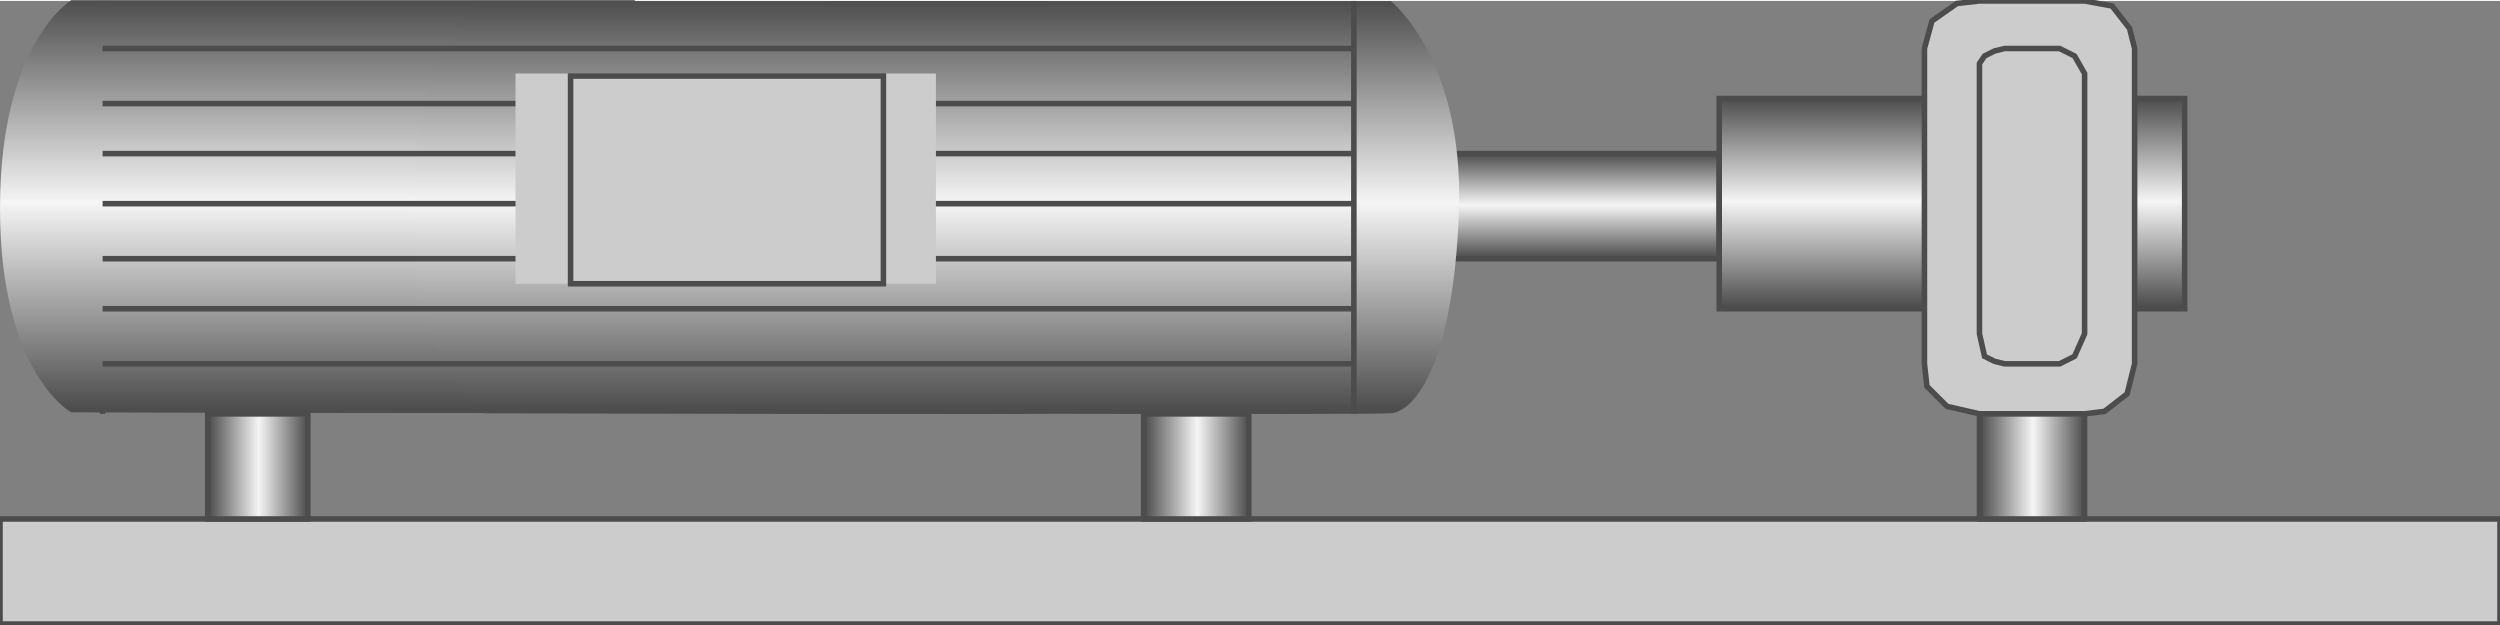 <!DOCTYPE svg PUBLIC "-//W3C//DTD SVG 1.1//EN" "http://www.w3.org/Graphics/SVG/1.1/DTD/svg11.dtd"><svg version="1.1" xmlns="http://www.w3.org/2000/svg" xmlns:xlink="http://www.w3.org/1999/xlink" width="112px" height="28px" viewBox="0 0 112.5 28.043" enable-background="new 0 0 112.5 28.043" xml:space="preserve">
<rect x="0" y="0" width="112.5" height="28.043" fill="#808080" stroke="none"/>
<g id="Group_Connector_Rod">
	
		<linearGradient id="SVGID_1_" gradientUnits="userSpaceOnUse" x1="70.27" y1="16.442" x2="70.27" y2="21.172" gradientTransform="matrix(1 0 0 -1 0 28.043)">
		<stop offset="0.01" style="stop-color:#4D4D4D" />
		<stop offset="0.51" style="stop-color:#F5F5F5" />
		<stop offset="1" style="stop-color:#4D4D4D" />
	</linearGradient>
	<path fill="url(#SVGID_1_)" stroke="#4C4C4C" stroke-width="0.25" d="M63.176,6.871h14.189V11.6H63.176V6.871z" />
</g>
<g id="Group_Volute_Chamber">
	<path fill="none" stroke="#4C4C4C" stroke-width="0.25" d="M4.617,18.583V0.002" />
	
		<linearGradient id="SVGID_2_" gradientUnits="userSpaceOnUse" x1="56.308" y1="-17.551" x2="69.117" y2="-17.551" gradientTransform="matrix(0 -1.451 0.619 0 26.666 100.23)">
		<stop offset="0.01" style="stop-color:#4D4D4D" />
		<stop offset="0.51" style="stop-color:#F5F5F5" />
		<stop offset="1" style="stop-color:#4D4D4D" />
	</linearGradient>
	<path fill="url(#SVGID_2_)" d="M28.545-0.032c0,0,3.278,2.585,3.066,9.364c-0.214,6.779-1.939,9.106-3.066,9.182   c-1.125,0.078-25.342,0-25.342,0S0,16.773,0,9.333c0-7.439,3.203-9.364,3.203-9.364H28.545z" />
	
		<linearGradient id="SVGID_3_" gradientUnits="userSpaceOnUse" x1="56.28" y1="37.488" x2="69.091" y2="37.488" gradientTransform="matrix(0 -1.451 0.619 0 26.666 100.23)">
		<stop offset="0.01" style="stop-color:#4D4D4D" />
		<stop offset="0.51" style="stop-color:#F5F5F5" />
		<stop offset="1" style="stop-color:#4D4D4D" />
	</linearGradient>
	<path fill="url(#SVGID_3_)" d="M62.587,0.007c0,0,3.279,2.585,3.066,9.365c-0.214,6.78-1.94,9.106-3.066,9.184   c-1.125,0.075-25.342,0-25.342,0s-3.204-1.742-3.204-9.184c0-7.44,3.204-9.365,3.204-9.365H62.587z" />
	
		<linearGradient id="SVGID_4_" gradientUnits="userSpaceOnUse" x1="56.28" y1="12.531" x2="69.091" y2="12.531" gradientTransform="matrix(0 -1.451 0.619 0 26.666 100.23)">
		<stop offset="0.01" style="stop-color:#4D4D4D" />
		<stop offset="0.51" style="stop-color:#F5F5F5" />
		<stop offset="1" style="stop-color:#4D4D4D" />
	</linearGradient>
	<path fill="url(#SVGID_4_)" d="M47.151,0.007c0,0,3.278,2.585,3.066,9.365c-0.214,6.78-1.94,9.106-3.066,9.184   c-1.125,0.075-25.342,0-25.342,0s-3.203-1.742-3.203-9.184c0-7.44,3.203-9.365,3.203-9.365H47.151z" />
	<path fill="none" stroke="#4C4C4C" stroke-width="0.25" d="M60.924,18.583V0.002" />
	<path fill="none" stroke="#4C4C4C" stroke-width="0.25" d="M60.924,2.142H4.617" />
	<path fill="none" stroke="#4C4C4C" stroke-width="0.25" d="M4.617,4.619h56.307" />
	<path fill="none" stroke="#4C4C4C" stroke-width="0.25" d="M60.924,6.871H4.617" />
	<path fill="none" stroke="#4C4C4C" stroke-width="0.25" d="M4.617,9.124h56.307" />
	<path fill="none" stroke="#4C4C4C" stroke-width="0.25" d="M60.924,11.601H4.617" />
	<path fill="none" stroke="#4C4C4C" stroke-width="0.25" d="M4.617,13.853h56.307" />
	<path fill="none" stroke="#4C4C4C" stroke-width="0.25" d="M60.924,16.331H4.617" />
</g>
<g id="Group_Level_Indicator">
	<path fill="#CCCCCC" d="M23.198,3.268h18.919v9.459H23.198V3.268z" />
	<path fill="#CCCCCC" stroke="#4C4C4C" stroke-width="0.25" d="M25.676,3.38h14.077v9.347H25.676V3.38z" />
</g>
<g id="Group_MakeUp_Tank">
	
		<linearGradient id="SVGID_5_" gradientUnits="userSpaceOnUse" x1="87.838" y1="14.19" x2="87.838" y2="23.649" gradientTransform="matrix(1 0 0 -1 0 28.043)">
		<stop offset="0.01" style="stop-color:#4D4D4D" />
		<stop offset="0.51" style="stop-color:#F5F5F5" />
		<stop offset="1" style="stop-color:#4D4D4D" />
	</linearGradient>
	<path fill="url(#SVGID_5_)" stroke="#4C4C4C" stroke-width="0.25" d="M77.365,4.394h20.945v9.459H77.365V4.394z" />
</g>
<g id="Group_Layer_6">
	<path fill="#CCCCCC" stroke="#4C4C4C" stroke-width="0.25" d="M89.076,0.002h4.73l1.237,0.225l0.789,1.013l0.226,0.901V16.33   l-0.338,1.352l-1.015,0.788l-0.899,0.112h-4.73l-1.463-0.338l-0.901-0.9L86.6,16.331V2.142l0.338-1.239l1.125-0.788L89.076,0.002z" />
	<path fill="#CCCCCC" stroke="#4C4C4C" stroke-width="0.25" d="M90.203,2.142h2.477l0.676,0.337l0.451,0.789v11.71l-0.451,1.015   l-0.676,0.338h-2.477l-0.451-0.113l-0.449-0.225l-0.227-1.015V3.268V2.817l0.227-0.338l0.449-0.225L90.203,2.142z" />
</g>
<g id="Group_Support">
	<path fill="#CCCCCC" stroke="#4C4C4C" stroke-width="0.25" d="M0,23.313h112.5v4.729H0V23.313z" />
	
		<linearGradient id="SVGID_6_" gradientUnits="userSpaceOnUse" x1="89.076" y1="7.095" x2="93.807" y2="7.095" gradientTransform="matrix(1 0 0 -1 0 28.043)">
		<stop offset="0.01" style="stop-color:#4D4D4D" />
		<stop offset="0.51" style="stop-color:#F5F5F5" />
		<stop offset="1" style="stop-color:#4D4D4D" />
	</linearGradient>
	<path fill="url(#SVGID_6_)" stroke="#4C4C4C" stroke-width="0.25" d="M89.076,23.313v-4.729h4.73v4.729H89.076z" />
	
		<linearGradient id="SVGID_7_" gradientUnits="userSpaceOnUse" x1="51.464" y1="7.095" x2="56.194" y2="7.095" gradientTransform="matrix(1 0 0 -1 0 28.043)">
		<stop offset="0.01" style="stop-color:#4D4D4D" />
		<stop offset="0.51" style="stop-color:#F5F5F5" />
		<stop offset="1" style="stop-color:#4D4D4D" />
	</linearGradient>
	<path fill="url(#SVGID_7_)" stroke="#4C4C4C" stroke-width="0.25" d="M51.464,23.313v-4.729h4.73v4.729H51.464z" />
	
		<linearGradient id="SVGID_8_" gradientUnits="userSpaceOnUse" x1="9.347" y1="7.095" x2="13.852" y2="7.095" gradientTransform="matrix(1 0 0 -1 0 28.043)">
		<stop offset="0.01" style="stop-color:#4D4D4D" />
		<stop offset="0.51" style="stop-color:#F5F5F5" />
		<stop offset="1" style="stop-color:#4D4D4D" />
	</linearGradient>
	<path fill="url(#SVGID_8_)" stroke="#4C4C4C" stroke-width="0.25" d="M9.347,23.313v-4.729h4.505v4.729H9.347z" />
</g>
</svg>